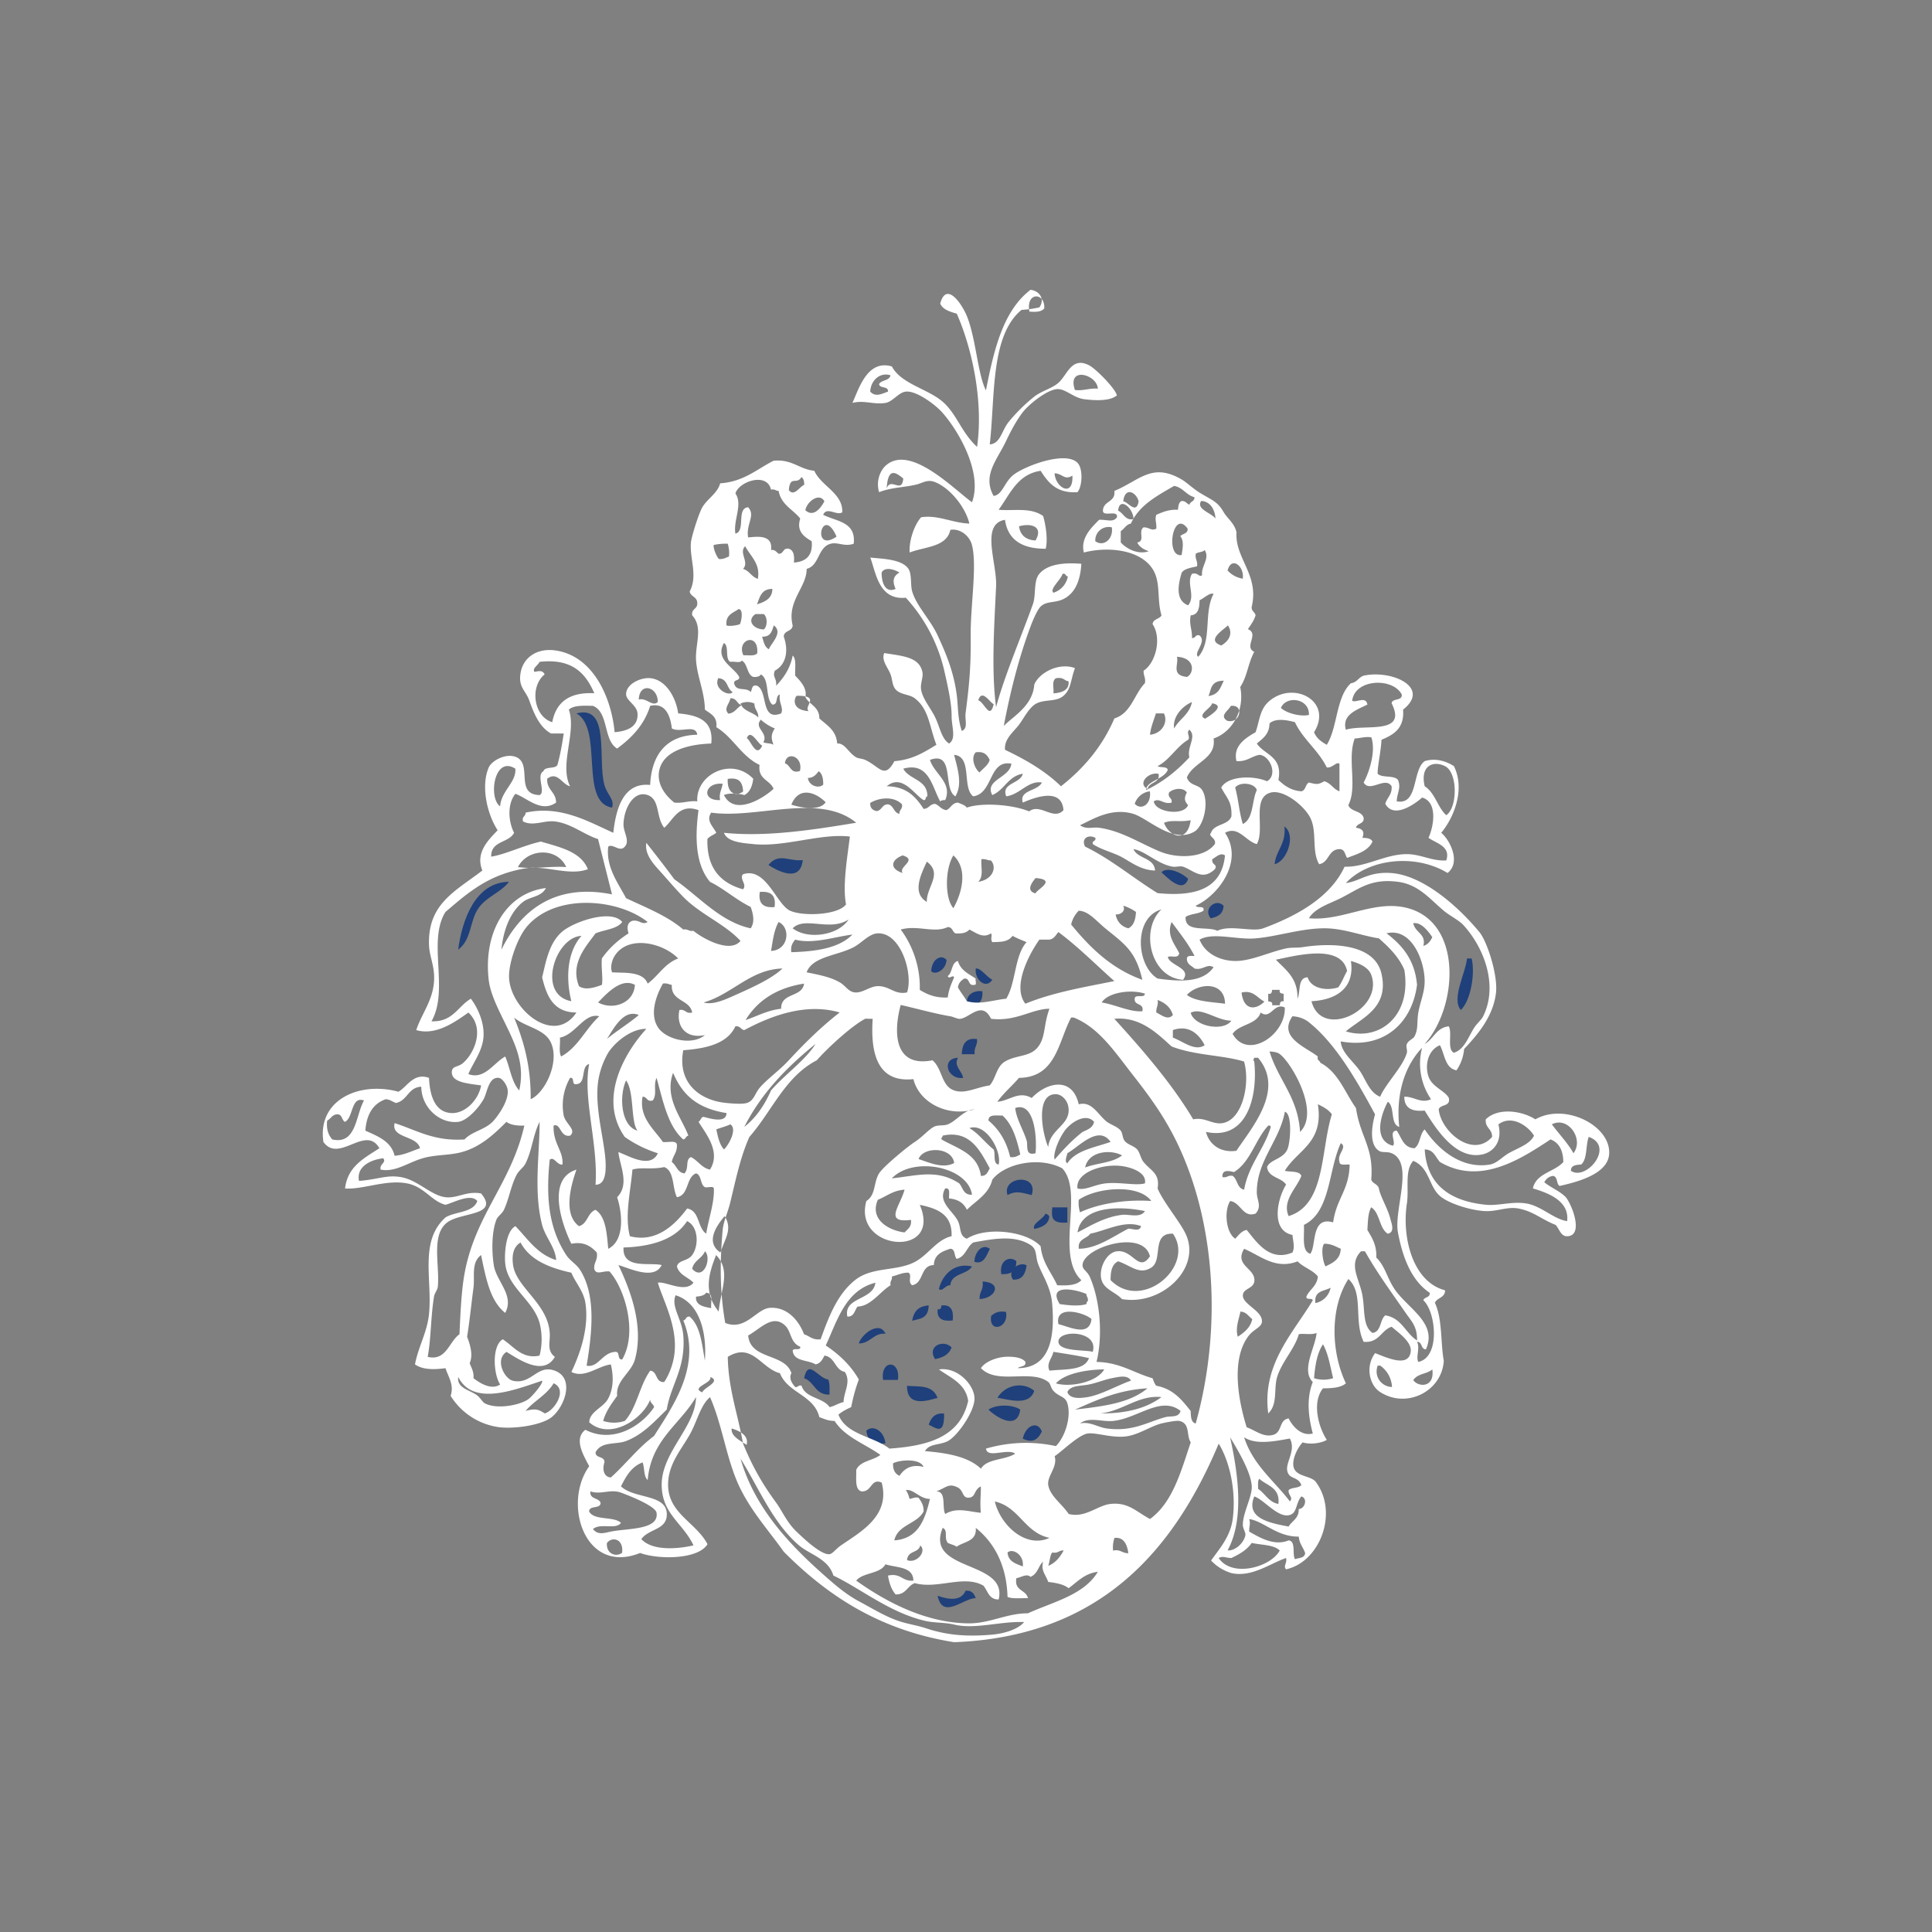 <svg width="40" height="40" fill="none" xmlns="http://www.w3.org/2000/svg"><rect width="100%" height="100%" fill="#808080" stroke="none"/><path fill-rule="evenodd" clip-rule="evenodd" d="M12.672 16.721c-.687-.11-.172-1.633-.737-1.951.708-.188.432.957.579 1.483.056.202.214.297.158.468zM26.592 17.112c.251.176.051.725-.203.78.03-.293.244-.422.203-.78zM16.62 17.807c-.05.498-.559.2-.71.102.213-.264.425-.068.71-.102zM24.599 18.197c-.11.32-.437-.035-.553-.137.125-.133.447.023.553.137zM10.538 18.257c-.176.228-.462.303-.632.546-.185.266-.14.652-.42.859.08-.615.356-1.398 1.052-1.405M25.333 18.754c-.01.18-.131.227-.266.26-.171-.206.121-.425.266-.26zM19.598 19.875c-.017.214-.233.318-.318.235.004-.236.2-.372.318-.235zM30.373 19.844h.096c.075.316-.018.87-.224 1.067-.201-.233.1-.764.128-1.067zM20.545 20.284c-.13.207-.373.001-.343-.232.104-.018.221.176.343.232zM20.339 20.523c.016.205-.08.303-.263.314-.144-.144.019-.35.263-.314zM20.23 21.514c.007.14-.065.164-.052.312h-.265c.007-.25.12-.344.318-.312zM19.835 21.9c-.098.173.079.26.106.416-.331.044-.462-.404-.106-.416zM21.36 24.743c-.19-.045-.322-.101-.5 0-.131-.386.651-.462.5 0zM21.785 24.997h.314v.315c-.374.03-.317-.155-.314-.315zM21.647 25.126c.034.015.07.029.077.064-.013.159-.148.218-.308.255-.062-.108.18-.202.231-.319M20.494 25.856c-.065.12-.119.333-.319.269-.005-.17.148-.398.319-.269zM21.042 26.109c.003.23-.132.279-.311.271-.05-.275.167-.39.31-.271z" fill="#1f407a" style="stroke-width:1.4"/><path fill-rule="evenodd" clip-rule="evenodd" d="M21.255 26.198c-.025.17-.084.307-.284.295-.13-.195.139-.384.284-.295zM20.123 26.22c-.1.178-.426.134-.448.39-.108-.007-.154.14-.237.078.072-.293.318-.554.685-.468zM20.345 26.532c.416.02.269.35-.064.364-.004-.174.083-.168.064-.364zM19.228 27.026c-.009.288-.193.272-.342.319.037-.24.175-.304.342-.319zM19.491 27.028c.205-.024.255.108.234.311-.204.022-.333-.028-.312-.233.067.014.074-.03.078-.078zM20.828 27.162c.063.342-.364.445-.307.084.072-.07.165-.11.307-.084zM18.333 27.614c-.245-.025-.32.208-.553.2.062-.2.433-.479.553-.2zM19.701 27.896c-.052.153-.185.212-.342.243-.176-.272.178-.416.342-.243zM18.59 28.57h-.307c-.06-.424.367-.424.307 0zM17.148 28.562c.035.078.027.198.026.312-.3.01-.308-.268-.526-.339.088-.421.283-.002.5.027M21.413 28.795c-.104.329-.544.175-.763.144.18-.29.552-.326.763-.144zM18.78 28.692c.242.023.525-.032.631.25-.177.045-.637.217-.632-.25zM21.123 29.184c-.068.486-.582.085-.658 0 .163-.11.495-.11.658 0zM19.546 29.266c.01.46-.163.303-.318.23.054-.171.16-.247.318-.23zM21.57 29.637c-.1.212-.229.226-.394.15.052-.263.3-.388.395-.15zM18.332 29.883c-.198.022-.363-.01-.395-.26.125-.13.364-.013.395.26zM19.991 32.933c.132-.009.18.065.21.156-.243-.01-.686.458-.789-.051.223.081.486.12.58-.105" fill="#1f407a" style="stroke-width:1.4"/><path fill-rule="evenodd" clip-rule="evenodd" d="M21.79 32.14c-.056.057-.053.193-.088.279.143-.056.242-.172.319-.318-.093-.01-.123.07-.232.04m-.929.002c.017.194.175.23.316.289.03-.24-.205-.383-.316-.29zm-2.08.157c.189.08.416-.175.274-.303-.043.167-.258.097-.274.303zm7.136-.356c-.1.145-.255.235-.422.313-.111 0-.17-.05-.263 0 .276.415 1.084.188 1.264-.156-.122-.123-.381-.11-.58-.157zm-13.35.001c-.02.233.197.297.314.203.035-.292-.21-.34-.313-.203zm10.48.16c.136-.04.197.059.315.052-.03-.225-.123-.335-.287-.316a.592.592 0 0 0-.028.264zm-2.37 1.01c-.205.003-.223-.178-.316-.286-.403-.232-.946.08-1.422-.052-.153.057-.18.239-.395.234-.086-.097-.132-.233-.158-.39.27-.06.293.127.526.104-.006-.297-.348-.263-.579-.338-.11.204-.465.165-.605.338.576.411 1.404.872 2.317.885.446.006.798-.211 1.237-.208.53-.24 1.162-.38 1.449-.86-.282.036-.422.209-.606.34-.102-.082-.259-.11-.422-.13-.049-.146-.158-.238-.105-.417-.093.063-.104.25-.263.312-.08-.078-.206.02-.29.026-.053.27.202.235.238.416-.144-.005-.317.018-.422-.026-.019-.632-.257-1.11-.658-1.43.025.284-.243.28-.395.39-.052-.036-.125-.05-.184-.079-.086-.11.014-.254-.105-.312-.381.918 1.356.662 1.158 1.484m5.187-1.666c.033.112-.002.129 0 .26.212.12.517.307.816.182.157.018.07.278.132.39.081-.032.206-.02.21-.13-.04-.116-.12-.193-.131-.338-.454.005-.716-.315-1.027-.364m-4.134.39c-.52-.11-.62-.636-1.132-.754.112.482.635.983 1.132.754zm4.95-.234c.07-.12.217-.167.21-.364.126 0 .194-.22.053-.26-.124.15-.08.359-.263.39-.236.04-.511-.323-.71-.39-.194.463.343.552.71.624zm-14.245-.494c.002.14-.235.044-.237.182.104.193.504.093.659.234-.102.152-.424-.005-.58.13.106.13.234.08.37.052.348-.071 1.003-.03.947-.39-.02-.129-.487-.325-.737-.417-.22-.08-.424.05-.632-.026-.021.169.17.126.21.235m6.398-.079c.062-.008.1-.04.185-.025.053.077.11.152.105.286-.139.262-.533.27-.606.598.5-.036.634-.432.738-.859-.212.002-.345-.213-.5-.181.037.049.06.112.078.181zm1.212-.025c-.121 0-.097-.149-.21-.209-.193-.1-.238-.001-.448.078.216.004.11.326.184.469.242-.149.505-.043.737-.026-.022-.237.006-.399 0-.546-.156.078-.097.234-.263.234m6.003-.183c.148.097.216.273.42.313.04-.342-.234-.375-.393-.52-.041.037-.024.133-.027.207m-7.557-.528c-.006.156.055.219.132.259.119-.177.277-.24.5-.185-.083-.194-.53-.138-.632-.074M17.07 32.62c.25.222.468.405.737.546.259.137.552.324.868.417.16.047.332.074.5.13.429.142.841.177 1.37.13.236-.021.534-.106.658-.26-.49-.02-1.01.156-1.448.052-.195-.047-.411-.032-.606-.078-.736-.173-1.325-.665-1.895-.937-.104-.349-.492-.437-.711-.624-.548-.469-.836-1.2-1.211-1.796.289 1.015 1.014 1.78 1.738 2.42m9.636-1.535c.077-.084-.042-.132-.026-.234.061-.06.209-.036.263-.105-.072-.186-.247-.11-.29-.286-.044-.183.186-.427.053-.676-.235.036-.688.15-.948-.027.184.574.62.898.948 1.328m-1.29 1.014c.156.014.335-.151.368-.312.012-.053-.05-.136-.052-.208-.006-.252.194-.586.184-.806-.014-.31-.326-.81-.448-1.016.157.716.306 1.685-.052 2.342zm-9.958-2.185c.04-.162-.079-.269-.31-.339-.018.155.16.242.31.339zm9.195-.052c-.096-.137-.003-.392-.237-.443-.058-.012-.271.028-.369.052-.21.053-.445.214-.684.26-.304.06-.66-.078-.843-.052-.195.029-.56.396-.685.469.068.228-.16.406-.132.598.035.227.289.395.422.599.343.09.602-.181.869-.208.37-.038.527.16.816.312.47-.342.639-.982.843-1.587m-1.606-.443c-.233.024-.5-.093-.685.052.204-.046.368.08.553.104.54.072.843-.135 1.211-.234.122-.033.275.019.316-.13-.406-.319-.89.157-1.395.208m-9.637 1.223c-.087-.07-.061-.251-.106-.364-.23.085-.342.286-.447.495.28.27.969.15.948.598-.014.307-.37.278-.527.494.219.241.726.213 1.08.13-.22-.463-.64-.641-.658-1.222-.023-.692.702-1.225.71-1.848-.334.57-.93.884-1 1.717m9.373-1.379c.54.005.96-.11 1.264-.338-.479-.047-.797.288-1.264.338zm-.527-.078c.507-.064 1.116-.116 1.501-.442-.612.037-1.052.244-1.501.442zm-10.794-.546c-.142.242-.405.363-.58.572.19-.048.258-.041.395.052.196-.049.488-.49.185-.624zm11.558-.105c-.145.028-.31.097-.474.13-.166.035-.387.015-.447.157.053.157.291.125.42.104.28-.046.67-.268.896-.339-.066-.133-.272-.075-.395-.052m-8.479.293c.027-.098.4-.224.165-.319.05.128-.42.218-.165.319zm-4.686.046c.088.055.125.15.184.182.264.138.775.027.922-.104.105-.094.287-.318.264-.365-.525.17-1.426.55-1.738-.078-.03.221.204.26.368.365m19.405-.299c.105.15.447.161.395-.222-.116.101-.303.081-.395.222zm-7.399.067c.302.089.849-.024 1.001-.289-.261 0-.792.056-1 .289zm6.959.076a.575.575 0 0 0-.243-.443h-.054c-.08.22.07.433.297.443m-7.011-.729c-.024.133-.153.24-.08.39.324-.036.724.004.817-.26-.236-.053-.49-.09-.737-.13zm-5.661.443c-.394-.102-.575-.648-1.08-.339.01.664.209 1.184.316 1.796.167.407.357.777.685 1.223.129.176.215.4.421.599.153.146.509.485.684.468.06-.006.133-.11.237-.182.4-.277 1.028-.61.843-1.301-.227-.099-.198.2-.421.182-.14-.043-.1-.265-.106-.443.08-.19.35-.192.5-.312-.32-.23-.733-.367-.947-.702-.15-.008-.178-.03-.316-.079-.112-.461-.655-.498-.816-.91zm11.058.103a.643.643 0 0 0 .395 0c-.06-.244-.1-.507-.21-.702-.12.177-.162.43-.185.702zm-5.292-.754c.009.208.56.163.71.208.13-.448-.72-.466-.71-.208zm-5.66-.338c-.26-.238-.499.06-.764.208.046.51.76.36.895.78-.06.114.019.217.079.287.064.01.058-.048.132-.027.077.262.443.239.579.443.109-.023.18-.081.29-.104.006-.22.161-.418.026-.625-.21-.044-.199-.307-.421-.338-.043.08-.082.163-.185.182-.156-.097-.454-.054-.473-.286.015-.063.17.012.157-.078-.213-.087-.182-.32-.316-.442m9.374.234c.133-.09.26-.185.3-.365-.078-.055-.117-.149-.246-.156-.025.144-.11.332-.054.52m-3.713-.26c.241.06.639.268.684-.104-.122-.127-.77-.315-.684.105zm-7.925-.598c-.105.229.131.488.158.833.053.683-.259 1.017-.343 1.535-.247.235-.479.51-.842.65-.204.079-.515 0-.632.235 0 .13.192.07.184.208-.045.137-.02.298.132.312.309-.276.558-.61.895-.859.394-.625.99-1.454.606-2.393.062-.008.049-.09.131-.079.222.189.254.564.316.911.043-.597-.114-1.198-.605-1.353m.422.028c-.018.173.144.209.314.238-.016-.12.058-.309-.105-.318-.035.053-.112.074-.21.08zm7.529.154c.157.024.402.052.553 0 .006-.02 0-.051.026-.052.02-.08-.026-.095-.026-.156-.238-.105-.813-.21-.553.208zm5.294-.02a.402.402 0 0 0 .315-.318c-.132.075-.347.055-.315.318zm-12.355.176c.044-.461.261-.846-.053-1.17-.163.406-.258.783.053 1.17zm14.223.026c-.303-.438-.59-.828-.843-1.275h-.079c-.27.273-.035.57.027.911.055.304.002.64.21.78.184-.026.148-.27.263-.364.342.053.417.369.659.52.003-.293-.114-.394-.237-.572m-14.77-.91c.235.263.411-.23.263-.365-.057.148-.233.193-.264.364zm11.637.26c-.02.153-.23.142-.237.286-.009.19.41.32.395.547-.008.123-.171.147-.29.312-.35.487-.2 1.316-.026 1.874.19.068.348.216.553.156.186-.056.113-.31.316-.339.085.171.267.374.5.312-.094-.354-.134-.725 0-1.066-.248-.245.051-.71.079-1.015-.122.047-.28.003-.369.026-.08.295-.349.566-.448.884-.075.246.018.564-.184.755-.138-1.014.528-1.68.922-2.342-.01-.058-.144.004-.132-.078.067-.15.22-.216.237-.416-.109-.135-.301-.188-.42-.312-.457.177-.764-.115-1.107-.26-.212.356.247.4.211.676m1.448-.78c-.072.07-.034.367.026.468.155-.073.308-.148.316-.365-.104-.044-.193-.104-.342-.104zm-5.635 1.222c-.03-.33-.204-.572-.29-.807-.06-.166-.014-.297-.157-.39-.312-.201-.724-.14-1.185-.052-.136.091-.159.295-.342.339-.059-.056-.023-.204-.132-.209-.173.055-.334.12-.342.338-.286.004-.203.373-.448.417-.103-.066.007-.212-.078-.26-.142-.001-.225.055-.343.078.013.082-.047.092-.026.182-.227.14-.409.435-.684.442-.063.077-.067.212-.211.208-.086-.408.538-.334.58-.702-.62.16-.783.771-1.028 1.3.279.185.517.41.685.704-.066.177-.119.369-.158.572-.097.044-.19.091-.264.156.163.42.726.445 1.054.703.813-.058 1.465-.242 1.632-.989-.055-.362-.363-.474-.605-.65.385-.058.733.322.736.598.004.273-.355.782-.552.885-.175.09-.377.044-.474.208.47.039.9.116 1.159.364.126-.213.505-.176.71-.312-.17-.116-.577.108-.605-.104a2.94 2.94 0 0 1 1.448-.052c.194-.198.321-.61.237-.885-.046-.151-.175-.132-.29-.26-.055-.062-.058-.146-.105-.182-.357-.276-1.055.066-1.395-.287.078-.124.3-.22.5-.234.113-.008.342-.002.421.104.016.111-.111.081-.158.13.718 0 .765-.744.71-1.353m2.054-.729c-.248.156-.412-.036-.685-.13-.127.056-.16.206-.157.39.65.662 1.757-.29 1.29-.962-.457-.016-.197.545-.448.702zm-1.263-.702c-.073.11-.265.103-.237.312.378-.002.716-.26 1.026-.416.114.004.23.067.263-.052-.337-.133-.736.096-1.052.156zm-9.664.286c-.023.46.54.301.79.364-.154.319-.66.068-.895 0 .258.54.528 1.273.342 1.952-.076.279-.404.441-.368.755-.112.159-.231.31-.29.52a.72.72 0 0 0 .448 0c.25-.272.305-.738.526-1.04.16.014.1.249.29.234.106-.158.185-.376.21-.573.075-.577-.238-1.125-.342-1.483.154-.037.564.222.737 0-.11-.118-.297-.158-.342-.338.033-.135.222-.104.316-.235.147-.205.124-.597-.106-.702-.26.405-.795.53-1.316.546m2.007.104c.089-.282.258-.481.087-.754-.181.215-.4.545-.087.754zm7.393-.416c.262-.133.55-.318.922-.364.137-.018.382.074.473-.078-.532-.11-1.314-.106-1.395.442zm-4.134-.676c-.173.394.203.632.553.676.062-.069.15-.111.132-.26-.572.074-.22-.291-.132-.625-.24.015-.37.137-.553.209zm4.16 0a.639.639 0 0 0 .026.26c.388-.183.947-.27 1.475-.235-.27-.366-1.145-.275-1.5-.025zm-8.583-.677c-.268.057-.476-.004-.658.052-.042.47-.163.964-.053 1.379.551.145.943-.247 1.185-.573.263.044.211.399.395.52.048-.3.175-.657.158-.936-.011-.058-.13-.01-.184-.026-.103-.055-.064-.25-.185-.286-.212.085-.141.45-.395.494-.1-.196-.048-.542-.263-.624m9.426-.026c-.392-.035-.913.152-.87.468.16.048.351-.079.58-.104.299-.033.615.052.816 0 .047-.23-.299-.344-.526-.364zm-4.713.26c.534-.059.943-.194 1.395.104.077.089.086.245.264.234-.082-.58-1.218-.805-1.66-.338zm3.528-.208c-.48-.253-1.19-.1-1.448.234-.077.306-.335.433-.527.624-.063-.136-.181-.219-.368-.234-.008-.087.035-.225-.08-.208-.164.28.154.458.264.677.067.134.022.308.184.364.406-.26 1.241-.155 1.527.156.036.346.224.542.343.807.214.012.405.001.5-.104-.548-.527.061-1.82-.395-2.316m.474-.017c.246-.096.564-.092.764-.251-.247-.132-.698-.084-.764.25zm-3.45-.175c.208.066.496.208.738.083-.04-.335-.637-.35-.737-.083zm7.979 1.363c.015.227-.055.54.131.598.132-.154.007-.787.474-.65.07-.501.33-.661.342-1.197-.08-.009-.205.029-.21-.053-.058-.168.173-.303.026-.39-.26.559-.208 1.425-.763 1.692m5.107-1.77c-.653.433-1.469.949-2.29.468-.094-.098-.125-.258-.316-.26.047.757.553 1.073 1.264 1.145.261.027.549-.076.842-.026.316.054.564.325.843.365.049-.406-.364-.576-.71-.677.071-.32.447-.338.631-.547-.003-.239-.088-.399-.264-.468m.633.52c-.107.008-.215.015-.211.13.31.22.92-.505.368-.702-.066.178-.026.46-.157.573m-10.638-.235c-.005.05-.068.173 0 .209.175-.27.566-.326.896-.443-.253-.363-.66.106-.896.234zm-2.58-.364c-.001.033-.033.036-.026.078.333.192.755.294.816.755.121.007.142-.086.184-.156-.19-.342-.398-.803-.974-.677m6.03.755c-.11-.029-.254-.054-.238.104.098.018.113-.045.211-.026.102.072.09.257.237.286.095-.522.411-.825.553-1.301-.006-.02-.022-.03-.053-.026-.27.289-.364.75-.71.963m-5.477-.91c.197.116.325.303.5.441.046.093-.02.298.105.313.07-.284-.269-.873-.605-.755zm-5.24.025c.032.16.067.316.158.416.102-.096.281-.423.132-.52-.088.043-.195.068-.29.104zm17.298-.104c.148.201.322.376.448.598.222-.289-.11-.773-.448-.598zm-21.247.807c-.043.088-.138.146-.184.234-.118.221-.157.496-.264.728-.037.082-.128.13-.158.209-.092.242-.101.619-.053.936.052.338.432.625.237.99-.317-.25-.402-.73-.5-1.198-.21.16-.126.437-.157.677-.044.327-.076.66-.132 1.015.064.168.128.379.053.546.033.098.09.17.079.312.124.096.368.256.552.13-.138-.208-.178-.796.053-.936.222.14.4.419.763.338a1.36 1.36 0 0 0 0-.677c-.13-.466-.657-.73-.71-1.223-.022-.202.008-.673.21-.78.254.26.448.58.843.702-.013-.26-.223-.471-.29-.728-.179-.69-.052-1.46-.052-2.134-.138.273-.152.577-.29.859m-.395-.86c-.255.254-.574.566-1.027.651-.235.045-.476.036-.71.105-.298.086-.571.296-.87.234-.027-.121.13-.145.053-.234-.28.032-.559.186-.5.468.38-.026.568-.13.869-.078.349.06.62.38.921.416.242.029.438-.134.737-.078.372.444-.345.39-.658.572-.398.234-.194.895-.237 1.354-.006.074-.067.134-.079.208-.07.433-.06.868-.131 1.249.384.094.44-.315.658-.468.018-.404.035-.775.079-1.093.181-1.327.98-1.976 1.264-3.227-.097.004-.28-.001-.37-.078m11.56.182c-.124.166-.251.481-.211.599.179-.206.363-.405.58-.573.102-.046.213-.084.236-.208-.165-.19-.473.003-.606.182zm-1.58-.208c.218.183.373.43.448.755.102.015.152-.023.21-.053-.073-.318-.162-.62-.368-.806-.128.003-.296-.032-.29.104m5.556 1.51c.003.134.107.27-.026.416-.265.094-.305-.23-.527-.26-.132.21-.085.658.105.78.07-.07.122-.157.237-.182.202.243.47.669.948.468.054-.108.01-.245 0-.364-.46-.091-.312-.757-.132-1.041-.098-.155-.367-.14-.394-.364.062-.158.33-.163.42-.365.067-.147.105-.745-.052-.78-.106.601-.594 1.025-.58 1.691m-5.002-1.77c.022.226.173.464.237.677.03.103-.04.323.184.26.031-.306-.017-1.075-.42-.936zm5.582 1.302c.121.027.301-.003.342.104-.094.255-.405.51-.263.833.768-.238.657-1.346.895-2.108-.07-.096-.178-.154-.29-.208.126.809-.429.946-.684 1.379M7.142 23.227c-.07-.034-.052-.157-.158-.156-.11.003-.133.094-.21.13-.021.186.028.302.105.39.505.114.483-.508.658-.807-.275-.094-.217.355-.395.443zm14.982-.208c.018-.21-.129-.362-.264-.365-.427-.006-.284.804-.158 1.093.035-.343.397-.438.422-.728zm-8.925.39c-.145-.18-.062-.804-.237-1.04-.151.333-.102.951.237 1.04zm-3.002-.182c.069-.069.334-.402.315-.65-.007-.104-.111-.253-.184-.261-.216-.024-.238.304-.316.442-.108.191-.346.448-.526.469-.376.043-.76-.29-.764-.728-.276.013-.284.29-.526.337-.07-.025-.12-.072-.21-.078-.267.092-.397.32-.422.651.26.117.534.219.606.52.21-.018.355-.099.526-.156-.062-.269-.602-.2-.526-.52.452.143.808.38 1.448.338.148-.164.41-.196.579-.364m4.055.286c-.054.008-.052.07-.106.078-.325-.286-.418-.801-.553-1.275-.074.166.02.338-.079.468-.13.035-.112-.08-.21-.078-.08.43.242.678.42.937.1.016.272-.042.29.052.012.168-.084.229-.105.364.099.068.113.218.263.235.1-.114.01-.28.132-.338.148.07.215.22.395.26.235-.37-.09-.75-.237-.99.047-.023.044-.095.105-.103.124.032.473.143.474-.078-.619-.1-.915-.386-1.106-.833-.187.525.179.927.317 1.301zm11.716-1.535c.076.731-.15 1.639-1 1.457.07.272.316.439.631.39.32-.483 1.007-1.264.448-1.925h-.08c-.01.037-.03.044.001.078zm.948 1.457c.421-.409-.178-1.435-.422-1.613-.065-.048-.167-.048-.21-.053.178.588.589.945.632 1.666m2.054-.104c-.195-.06-.083-.422-.237-.52-.15.278-.304.8.105.91.075-.06-.098-.307.079-.312.103.14.133.354.369.364.12-.08.106-.293.21-.39.257.383.733.826 1.343.729.151-.024.263-.159.395-.235.198-.113.44-.185.526-.364-.116-.195-.458-.443-.737-.234.091.363-.11.578-.342.624-.557.112-.972-.568-1.185-.91-.264.026-.423-.05-.421-.287.203-.006.342.149.553.052a1.304 1.304 0 0 1-.185-1.066c-.347.366-.548.932-.473 1.639m-13.56 0c.245-.192.42-.452.553-.755.283-.327.724-.636.921-.962-.588.476-1.117 1.012-1.474 1.717m8.873-2.004v.156c.214.077.455.293.658.157-.103-.204-.311-.436-.658-.313m-11.69.468a1.673 1.673 0 0 0-.21.6c-.079.605.166 1.302.157 1.769-.002.109-.014.369-.21.364.057-.853-.27-1.797-.132-2.498-.182.045-.05.401-.263.416-.112.023-.027-.147-.132-.13a1.14 1.14 0 0 0-.132.78c.04.176.274.297.132.417-.21.038-.193-.27-.342-.208-.011.383.208.519.184.807-.123.007-.165-.17-.263-.104-.085.8-.015 1.43.342 1.977.079.12.214.19.29.313.32.514.253 1.25.131 1.977.25.048.323-.281.606-.286.09.006.022.169.132.156.326-.566.048-1.473-.264-1.821-.14-.018-.274.085-.316-.053-.01-.139.078-.182.053-.338-.124-.138-.278-.232-.527-.182-.205-.42-.514-1.344.106-1.535-.124.349-.276.929.052 1.17.18-.046.175-.278.343-.338.214.144.232.482.263.807.335-.166.3-.713.184-1.067.266-.272.053-.657.026-.936.213.077.664.355.817.025a2.472 2.472 0 0 1-.685-.338c-.57-.812.025-1.776.447-2.238-.306-.005-.64.264-.79.495m5.32-.703c-.291.154-.792.619-1.001.859-.658.339-.93 1.058-1.396 1.587-.184.413-.275.855-.395 1.353-.047.198-.142.397-.158.573-.056.633-.065 1.25.053 1.925.422.17.641-.29.922-.312.338-.026.591.233.71.547.114.035.173.123.343.104.17-.473.35-.938.71-1.223.341-.278.832-.184 1.211-.364.3-.143.476-.479.79-.547.02-.454-.296-.575-.658-.65.476 1.113-1.395.955-1.106-.079.202-.132.143-.374.263-.572.087-.141.598-.562.738-.65.155-.1.281-.252.394-.313.089-.048.196-.016.29-.052.178-.068.33-.3.553-.312-.545.164-1.142-.13-1.264-.625-.808.088-.882-.649-.843-1.249-.05.004-.146-.006-.157 0m6.346.573c-.3-.271-.648-.622-1.186-.573.54.595 1.178 1.317 1.633 2.082.24-.053.396.112.606.078.415-.067.578-.818.447-1.275-.44-.135-1.015-.124-1.5-.312m.026 1.821c-.249-.474-.527-.846-.843-1.25-.366-.467-.69-.962-1.21-1.17h-.054c-.268.507-.309 1.239-1.079 1.249-.145.17-.317.311-.448.495.252-.02.44-.233.711-.078.31-.328.841-.454.974.13.26-.064.369.17.553.338.095.086.237.112.316.208.042.052.034.148.079.208.061.083.194.104.263.182.055.063.073.19.132.26.157.19.34.233.29.547.117.281.454.676.579.937.338.705-.486 1.497-1.317 1.353-.133-.144-.36-.196-.421-.39-.07-.217.085-.57.316-.599.334-.042.452.449.684.104-.136-.573-1.387-.183-1.395.182-.002.098.096.115.158.26.216.513.26 1.225.131 1.744.49.01.77.228 1.16.338.023.055.04.116.078.156.349.063.53.293.711.521.005.116.006.237.105.26.58-2.085.38-4.36-.473-5.985zm-13.296-.729c.293-.128.605-.762.42-1.17-.129-.288-.537-.325-.763-.52.197.48.35 1.007.343 1.69m17.956 2.759c-.085-.455.308-1.362-.079-1.614-.126-.082-.234-.024-.316-.078-.204-.133-.147-.513-.079-.754-.35-.645-.809-1.475-1.395-1.926a.604.604 0 0 0-.316-.104c-.3.437.27.632.526.833-.022.083.042.08.053.13.368.19.505.61.737.937.09.609.372.808.316 1.483.029.084.138.09.158.182.033.174.187.42.237.625.022.091.104.28-.053.312-.181-.115-.16-.432-.342-.547-.069.115-.068.297-.08.469.094.159.196.31.185.572.188.18.223.436.395.677.28.39.873.687.632 1.223-.111-.003-.068-.158-.184-.156.067.132-.028.31.026.416.461-.093.367-1.04.105-1.275.02-.076.142-.05.132-.156-.376-.25-.56-.724-.658-1.249m-17.351-4.034c.012.127-.027.305.026.39.351-.19.506-.575.79-.832-.308-.082-.485.377-.816.442zm.975.026c.21-.173.45-.317.658-.494-.314-.131-.52.28-.658.494zm12.085-.54c.075.282.679.397.842.163-.3 0-.617-.285-.842-.163zm-9.242.358c-.076-.011-.083-.092-.185-.078-.165.357-.59.458-1.079.495-.126.676.338 1.04.895 1.092.105.01.322.03.421 0 .147-.044.166-.195.264-.312.148-.176.404-.355.605-.572.352-.38.688-.706 1.054-.99-.735-.214-1.479.1-1.975.365m10.69-.364c-.083.257-.444.238-.58.442.309.551 1.105.019 1.08-.546-.23-.11-.288.261-.5.104zm-5.582.13c-.183-.38-.436-.028-.632 0-.062.009-.14-.04-.21-.052-.318-.052-.75-.174-1.028-.234-.155.568-.136 1.303.658 1.145.208.174.179.531.448.624.228.079.456-.063.737-.104.13-.148.136-.387.316-.494.253-.151.546-.082.71-.339.129-.198.092-.435.211-.754-.366.002-.69.27-1.21.208zm3.422-.13c.096.042.238.174.343.052-.047-.163-.165-.254-.316-.312.02.115-.035.156-.027.26zm2.239-.226c-.15-.074-.23-.246-.474-.187.043.369.287.37.474.187zm-3.37.018c.282.044.583.202.842.182.042-.18-.173-.107-.158-.26 0-.105.211 0 .21-.105-.282-.093-.758-.03-.894.183m3.448-.18v.158c.05.005.096.012.081.08h.157c.006-.049.014-.095.081-.08v-.159c-.05-.005-.095-.011-.08-.08h-.158c-.006.05-.013.095-.08.08zm-1.684.024c.185.138.503.144.79.182-.005-.47-.553-.436-.79-.182zm-9.137.52c.243-.08.446-.201.737-.234-.01-.34.436-.228.474-.52-.568.088-.962.349-1.211.754zm-1.711-.755c-.155.272-.286.67-.08.937.17.218.676.354.949.13-.419.084-.596-.208-.527-.52.13-.024.124.086.264.052-.052-.278-.442-.223-.422-.572-.062-.009-.098-.042-.184-.027m-1.343.39c.298.166.74.026.763-.363-.28-.156-.583.178-.763.364zm2.185 0c.172.057.418-.045.606-.13.346-.155.794-.348 1.027-.572-.66.016-1.04.533-1.633.703m12.586-.026c.206.81 1.506.172 1.237-.547-.055-.146-.223-.23-.421-.286.083.552-.29.805-.816.833zm.737-.625c-.117-.569-1.052-.321-1.474-.234.205.213.457.38.447.807.069-.15-.001-.435.21-.443.063.212.353.294.633.209.076-.099.12-.23.184-.339zm-15.165-.312c-.047.075-.098.219-.053.338.213.02.64-.034.737.235.222-.162.351-.417.632-.521-.328-.335-1.044-.487-1.316-.052m-.896.937c-.115-.463-.095-1.01.21-1.353-.548.025-.932 1.22-.21 1.353zm4.634-1.275c-.05.063-.098.128-.08.26.532-.014.998-.09 1.265-.365-.38.049-.82.202-1.185.105m1.712-.13c-.182.006-.329.196-.5.286-.346.181-.85.19-.975.52.248.053.478.09.685.208.13.075.176.195.315.209.159.015.31-.128.474-.13.25-.004.346.185.606.13.131-.391-.132-1.242-.605-1.223m3.738-.027c-.053.06-.087.14-.184.157h-.21c-.208.294-.57.965-.29 1.327.58-.237 1.2-.339 1.842-.469-.383-.34-.743-.705-1.158-1.015m7.215 2.499c.014-.053-.025-.128 0-.182.034-.076.13-.103.158-.157.083-.159.044-.285.079-.494.034-.206.132-.418.131-.65-.001-.424-.271-1.114-.79-.99.323.245.587.548.632 1.068-.103.788-.683 1.334-1.58 1.17.016.221.226.385.369.573.146.19.213.484.448.572.109-.265.474-.623.553-.91m-.053-1.718c-.118-.273-.319-.466-.526-.65-.405-.065-.765-.222-1.185-.208-.47.014-.929.17-1.37.208-.39.033-.877-.133-1.158.026.115.295.438.448.763.442.318-.006.674-.182 1.027-.26.102-.023.233-.01.343-.026.623-.098 1.49-.067 1.632.546.165.71-.4.914-.737 1.197.693.215 1.369-.32 1.211-1.275m-10.427-.833c.237.315.41.764.395 1.25.152.092.32.17.58.156.018-.164.077-.288.131-.417-.031-.064-.1.054-.132-.026.103-.072.071-.277.211-.312.052.191.222.266.368.364-.014.038.031.135-.026.13-.143.03-.084-.142-.21-.13-.066.04-.12.09-.132.183.055.101.128.185.184.286.275.077.518-.02.816-.052.203-.33.169-.892.421-1.171-.099-.041-.199-.08-.29-.13-.1.13-.235.124-.42.13-.046-.078.008-.132-.027-.182-.167.113-.312-.015-.447-.079-.056.067-.156.09-.29.079-.063-.033-.06-.132-.158-.13-.286.134-.615-.048-.974.051m10.611-.13c.048.207.272.217.21.469.095-.029.147-.098.185-.182-.087-.127-.235-.318-.395-.287zm-13.296.573c.363-.015.416-.478.158-.599-.099.169-.12.39-.158.599zm.448-.468c.317.243.951.146 1.158-.183-.387.257-.91-.073-1.158.183zm6.503.025c-.222-.177-.366-.38-.58-.39a.59.59 0 0 0-.157.286c.393.48.831.913 1.474 1.145-.133-.57-.337-.72-.737-1.04m1.053 1.014c.447.062.93.094 1.158-.234-.132-.085-.22.07-.394.026-.062-.06-.16-.085-.158-.208.003-.066.088-.051.158-.052-.131-.261-.309-.476-.474-.703-.115.282.08.473.158.65-.03.125-.18.027-.237.079.053.18.498.226.316.468-.677-.046-.894-1.04-.448-1.457-.584.165-.525 1.16-.08 1.431m-.868-1.327c.03.152.119.248.263.287.112-.055.15-.182.158-.339a.925.925 0 0 0-.263-.13c.049.098-.03.185-.158.182m-12.217.287c-.156.199-.34.674-.342.988-.004.658.924 1.464 1.395.755-.48-.002-.617-.344-.71-.729.075-.286.136-.758.473-.989.289-.197.977-.413 1.186-.156-.113.149-.368.158-.553.235-.192.265-.531.62-.343 1.093.134.095.338.023.474-.026.027-.125-.017-.351 0-.547.146-.211.334-.38.553-.52-.04-.12-.027-.224.08-.26.15-.026.193.096.315.025-.637-.502-1.96-.598-2.528.13m5.156-.44c.027-.204-.037-.336-.306-.312-.03.204.038.337.306.313zm14.486 2.496c.056-.085.15-.164.184-.234.305-.612.045-1.38-.395-1.873-.104-.118-.286-.2-.421-.313-.286-.239-.52-.543-.948-.598-.568-.075-.818.155-1.185.338-.245.122-.53.204-.658.416.728.07 1.415-.434 2.133-.182 1.053.37.929 2.047.263 2.785.188-.101.238-.338.5-.365.076.142-.043.476.105.547.224-.069.303-.34.422-.52m-9.083-2.779c.015-.077.46-.283 0-.318-.053.069-.22.26 0 .318zm-2.251.176c-.011-.312.338-.58 0-.833-.12.26-.316.65 0 .833zm1.065-.416c.307-.048.389-.306.261-.443-.083-.001-.09-.033-.195-.026-.018.158.053.35-.066.469zm-.515.546c.184-.328.302-.815 0-1.093-.176.279-.18.891 0 1.093zm-1.05-.729c-.098-.13.318-.265 0-.364-.242.089-.28.278 0 .364zm-7.966-.122c.347.047.675-.026 1 0-.186-.415-.8-.39-1 0zm11.743-.424c.552.27.992.65 1.5.963.788.078 1.33-.09 1.396-.78-.095-.07-.19.041-.263.077-.019.128.12.1.053.208-.264.25-.446.02-.658-.052-.06-.02-.145.01-.21 0-.315-.05-.577-.33-.817-.364.09.207.425.17.448.443-.273-.005-.467-.15-.659-.26-.2-.117-.422-.152-.631-.287-.02-.08.072-.05.053-.13-.151-.079-.298.02-.212.182m2.186-.546c-.251.046-.388-.017-.553.054.111.294.487.427.553-.054zm-9.927-.157c-.115.166.04.285.105.417-.058.047-.14.07-.184.13-.016.605.274.91.737 1.04.092-.098-.084-.22 0-.311.478-.16.69.624.975.754.26.12.99.095 1.158-.13-.075-.392.027-.975.08-1.405-.607-.072-1.353.224-2.002.156-.183-.02-.536-.034-.605-.234.878.091 1.86-.063 2.738-.208-.757-.624-2.053-.075-3.002-.209m3.292-.2c-.004.105.05.15.131.168.112-.012.112-.143.237-.14.12.02.115.176.237.196-.005-.089.07-.094.052-.197-.162-.166-.456-.148-.657-.028zm-4.608-.164c-.273-.099-.488.248-.5.599-.007.178.16.369 0 .494-.104.068-.224-.09-.316-.026-.053.426.21.762.368 1.067.415.197.857.367 1.185.65.098-.018.113.045.21.026.198.164.762.473.975.209-.319-.345-.811-.542-1.159-.885-.157-.156-.322-.351-.473-.52-.145-.162-.36-.372-.317-.625.196.249.391.5.58.755.5.347.95.88 1.58 1.015.094-.135.047-.311 0-.443-.306-.149-.54-.37-.843-.52-.33-.394-.299-1.013-.237-1.484-.41-.148-.523.208-.71.365-.177-.222-.081-.582-.343-.677m2.975.199c.174.056.58.143.71-.05-.189-.193-.548-.351-.71.05zm7.109-.019c.135.149.354.008.313-.258a.378.378 0 0 0-.313.258zm.71-.232c-.032.118.073.102.053.208-.168.045-.249-.105-.368-.026.027.227.62.31.71.078-.078-.084-.085-.147-.026-.26-.07-.117-.287-.084-.368 0zm1.37-.104c.073.268.075.475.158.755.225-.107.184-.478.29-.703-.047-.146-.35-.178-.448-.052m-10.663.26c-.032-.137.038-.223.051-.338-.374-.036-.452.356-.051.338zm.475-.18c-.011-.256-.15-.283-.318-.259-.018.318.185.368.318.26zm8.376-.05c.023-.148.262-.117.226-.313-.213-.047-.446.206-.226.313zm-7.035-.23c.02.165.226.229.318.14.002-.141-.028-.236-.095-.278-.054.075-.116.14-.223.139m-6.372.59c.024-.325.338-.498.316-.781-.44-.282-.564.604-.316.78zm19.563-.834c-.252-.124-.52-.002-.42.417.214.135.264.432.446.599.234-.154.242-.884-.026-1.016zm-13.665-.057c.118.033.112.224.31.157.072-.311-.289-.418-.31-.157zm3.528.682c-.266-.146-.007-.945-.526-.754.086.288.47.47.316.832-.046-.002-.082.006-.105.026-.167-.297-.232-.826-.764-.676.125.232.499.218.5.572-.05.003-.018.086-.079.078-.193-.112-.444-.554-.763-.286.41.003.602.22.763.468.111-.003.126-.1.237-.104.09.033.127.118.237.13.089-.042.113-.149.237-.156.067.029.144.049.184.104.31-.11.949-.065 1.29.078.23-.178.504.201.711-.026-.034-.463-.568-.277-.842-.156-.082-.264.31-.234.395-.416-.286-.046-.45.248-.738.286-.111-.279.298-.258.343-.468-.307.052-.379.337-.632.442-.168-.318.368-.355.395-.65-.474-.086-.372.62-.79.676-.238-.18-.01-.823-.395-.859.071.286.179.606.026.86m.422-.912c-.113.112-.016.35.079.417.072-.086.173-.141.21-.26-.05-.098-.112-.184-.29-.157zm7.846-.286c-.161.43.062.995-.132 1.38.05.14.272.112.316.26.017.138-.138.106-.158.208.127.016.188.074.132.208.094.002.18.012.21.078-.09.197-.318.258-.526.338-.046-.068-.044-.182-.158-.182-.238.008-.211.277-.42.312-.162-.269-.037-.673-.185-.963-.132-.256-.553-.587-.816-.52-.405.103-.115.765-.29 1.067-.23-.058-.38-.386-.658-.234.394.588-.133 1.292-.606 1.509.025.063.192-.016.158.104-.097.07-.272.061-.368.13-.02.333.447.183.658.286.262-.13.724.031.948-.051.684-.252 1.389-.635 1.685-1.276.437.015.844-.262 1.29-.26.292.001.52.149.816.13.096-.296-.206-.35-.368-.468.116-.257.187-.744-.132-.833-.143.125-.583.452-.763.13.034-.13.144-.186.131-.364-.133-.215-.452.143-.579-.078.122-.228.257-.657.158-.937-.14-.016-.227.02-.343.026zm-12.267.147c-.09-.032-.238-.361-.319-.154.082.043.195.425.319.154zm7.949.92c.355-.17.643-.405.895-.677-.057-.217.16-.426 0-.572-.075.061.026.147-.026.208-.247.147-.374.411-.632.546.058.039.196-.002.21.078-.075.195-.45.231-.447.417zm2.554-1.38c-.003.224-.14.313-.263.417.161.24.542.262.447.755.121.114.255.217.474.234.095-.019.082-.144.158-.182.158.038.185.05.316-.026.139.036.186.163.316.208v-.572c-.07-.044-.14.092-.263.078-.174-.358-.489-.576-.659-.937-.167-.046-.406-.088-.526.026m-10.48.39c.06.027.16.017.211.052-.055-.144-.051-.22.027-.338a.972.972 0 0 1-.29-.182c-.152.176.162.264.053.468m8.004-.156c.265-.027.377-.276.288-.442h-.165c-.045.144-.105.28-.123.442zm1.596-.291c.267.08.368-.342.078-.306-.054.103-.241.201-.078.306zm-11.944-.307c-.123.398-.383.661-.684.884-.29-.173-.17-.75-.5-.884-.198-.005-.4-.014-.5.078.164.471-.202 1.133.026 1.587-.168-.038-.262-.32-.474-.156-.012.237.184.27.184.494-.31.216-.596-.095-.842-.182-.178.216-.142.592-.027.807-.108.214-.485.162-.474.494.297-.047.674-.235 1.028-.312.398.118.826.206.974.572-.371.138-.82-.064-1.238-.026a2.693 2.693 0 0 0-.526.13c-.495.177-.847.493-1.185.781-.379.602.081 1.616-.29 2.264.447.017.545-.312.816-.468.143.19.271.478.263.754-.008.322-.222.573-.315.807.333.124.524-.234.763-.364.1.23.131.53.29.702a1.446 1.446 0 0 0 0-.65c-.116-.544-.574-1.132-.632-1.64-.113-.983.36-1.797 1.185-1.9-.096.188-.329.174-.474.287-.258.2-.408.574-.448.989.373-.762 1.063-1.391 2.29-1.145l-.289-1.145c-.287-.09-.559-.325-.895-.365-.226-.026-.45.107-.658 0-.03-.107.055-.1.053-.182.725-.16 1.312.193 1.816.417.055-.514.216-1.049.763-.99.025-.582.3-1.028.975-1.04-.031-.225-.349-.032-.526-.13-.033-.278-.14-.54-.449-.468m11.49.266c.112-.07.433-.27.144-.319-.015.1-.326.245-.144.319zm-.642.202c.108-.197.32-.291.369-.547-.204.086-.406.31-.369.547zm-8.978-.515c.064.166.26.174.368.287.005-.133-.08-.157-.079-.287a.341.341 0 0 0-.29 0zm11.19.09c.12.113.407.184.579.145.014-.346-.47-.409-.58-.146zm-11.44.119c.141-.016.173-.128.277-.177-.107-.022-.098-.148-.237-.142-.012.108-.148.212-.04.319zm5.492-.198c-.075-.024-.24-.329-.319-.08.134.05.24.418.319.08zm-3.83.146c-.117-.097.266-.323-.247-.319-.05.037-.126.292.248.319zm-3.518-.239c.159-.05.284.161.394.047 0-.319-.381-.416-.394-.047zm14.77.024c.081.048.284-.106.316.078-.21.107-.533.205-.447.521.39-.122 1.282.117.948-.547.015-.114.223-.04.21-.182-.184-.356-.972-.328-1.027.13zm-2.975-.098c.228-.034.248-.19.318-.318-.282.003-.257.186-.318.318zm-3.21-.056c.218-.015.332-.093.313-.25-.1-.014-.094-.09-.262-.063-.092.06-.037.207-.051.313zm-6.642-.027c-.128-.074-.092-.273-.297-.287-.108.22.229.391.297.287zm-3.997-.625c-.03.071-.159.136-.105.208.098-.02.169-.037.21.052-.314.253-.227.875.158.989.077-.41.35-.626.87-.599-.178-.415-.46-.726-1.133-.65m13.404.312c.145-.066.184-.396-.209-.417.048.147-.135.381.209.417zm-9.27 0c.01.088-.111.047-.106.13.043.189.24.07.342.182.037-.05.015-.159.132-.13.235.11.065.745.5.573.057-.121-.057-.218-.026-.39-.103.02-.025.217-.158.207-.151-.137-.05-.522-.237-.624-.024.045-.082.057-.158.052-.136-.057-.11-.273-.237-.338-.028.059-.165.01-.237.026-.115-.06-.019-.329-.132-.39-.194.343.205.494.316.702m.087-.448c.103-.005.235.024.287-.043.035-.445-.439-.285-.287.043zm9.895-.203c.2-.119.227-.28.137-.416-.111.107-.456.309-.137.416zm-9.508-.182c.033.097.046.209.14.26.049-.13.303-.345.103-.494-.04.108-.053.237-.243.234zm.036-.15c.078-.068.078-.25 0-.318h-.173c-.176.116-.068.309.173.318zm-.522-.422c-.116.082-.278.122-.25.338.037.023.21.004.278-.026.026-.05.08-.306-.028-.312m9.833-.313c-.074-.037-.203.094-.29.13 0 .164-.028.302-.183.313-.038.192.034.289.026.468.083.013.06-.08.157-.052.16.133-.14.365-.026.442.294-.33.105-.91.316-1.3zm-9.452.215c.166-.052.316-.12.318-.319-.227-.002-.26.169-.318.319zm6.136-.24a.433.433 0 0 0 .3-.339c-.054 0-.035-.07-.11-.052-.039.13-.274.312-.19.39zm-3.556-.417c-.001.204.073.432.29.338-.07-.154-.054-.267.079-.338-.09-.061-.304-.132-.369 0zm7.162-.044a.544.544 0 0 0 .315.17c.038-.256-.232-.476-.315-.17zm-.658-.346c-.019.113.045.146.026.26-.118.03-.255.043-.316.13-.08.253-.132.58.132.677.16-.19-.043-.456.079-.65.123-.042.15.082.21.025-.025-.184.167-.341.053-.52-.037.05-.136.038-.184.078zm-9.373.312c.14.047.167.16.306.208.058-.312-.15-.465-.262-.676-.14.134.093.331-.044.468zm-.606-.494c-.02.047.05.23.105.29.097.01.146-.028.21-.052a.658.658 0 0 0-.026-.264 1.193 1.193 0 0 0-.289.026m7.899-.078c.172.125.379-.046.342-.287a.277.277 0 0 0-.342.287zm-1.58-.308c.031.2.158.282.342.293.17-.29-.092-.366-.342-.293zm-3.777.213c-.302-.688-.532.365 0 0zm7.146.38c.01-.102.06-.281-.03-.39.049-.053.163-.05.152-.156-.307-.422-.47.607-.122.547zm-1.316-.917c.112.05.152.215.319.173-.01-.238-.296-.467-.319-.173zm2.014.163c0-.094-.056-.354-.295-.364-.112.172.212.244.295.364zm-8.49-.173c.15.14.295 0 .394-.184-.096-.18-.351-.015-.395.184zm6.582-.182c.098.005.268.282.318 0-.047-.193-.285-.313-.318 0zm1.053-.321c-.353.206-.722.396-.895.78-.102.02-.135.11-.21.156v.235c.112.123.349.261.579.182-.103-.038-.194-.087-.237-.182.174-.029.01-.232.131-.313.117-.002.163.082.263.027.008-.142-.036-.174 0-.287.13-.054.254-.113.448-.104.009-.078.015-.158.079-.182.08-.001.102.055.158.078.016-.07.11-.065.105-.156-.174-.045-.236-.2-.42-.234m-8.347.078c-.082-.37-.668-.168-.737.078.158.23-.049.555 0 .832.219-.052.013-.524.263-.546.16.173-.047.344 0 .624.15-.009.52-.079.474.26.088-.009.112.046.158.079.11.005.081-.128.21-.104.1.03.12.142.106.286.253-.018.396-.146.368-.442-.16-.094-.32-.206-.237-.469-.15-.19-.396-.285-.447-.572-.063 0-.078-.045-.158-.026zm.368.007c.108.148.22-.068.319-.107.002-.092-.022-.138-.058-.16-.097.17-.233-.048-.26.267m5.87-.297c-.166.102-.202-.043-.368-.049.015.295.389.516.369.049zm-3.844.264c.084-.242.317.123.343-.205-.155-.128-.317-.24-.343.205zm3.897-2.038c.187.022.294-.042.474-.027-.012-.295-.644-.472-.474.027zm-4.238.034c.111.119.233.047.368 0 .01-.123-.171-.057-.185-.156.05-.09.216-.065.237-.182-.224-.07-.41.11-.42.338m3.296-1.657c.125.01.246.01.307-.066.022-.335-.386-.348-.307.066zm.205-.087a2.24 2.24 0 0 1-.368.052c-.647.53-.545 1.794-.658 2.785.226-.02.24-.278.394-.469a3.57 3.57 0 0 1 .527-.52c.158-.122.37-.17.5-.286.187-.165.27-.547.632-.365.143.072.547.483.579.625-.133.117-.437.111-.684.078-.203-.027-.365-.2-.527-.208-.198-.01-.545.267-.684.416-.13.14-.28.405-.395.65-.189.402-.5.713-.263 1.146.19-.024.218-.29.42-.443.265-.198 1.148-.518 1.344-.208.085.136.07.456-.027.573-.432.028-.606-.199-.763-.443-.486.075-.632.486-.87.807.317.029.66-.057.922.13.052.178.102.485.053.677-.485.002-.783-.18-.843-.599-.515.09-.161.894-.184 1.38-.038.799-.101 1.752 0 2.497.18-.668.54-1.503.763-2.133.068-.19.007-.476.132-.625.182-.217.556-.234.87-.208-.018.304-.106.599-.37.729-.176.087-.347.036-.473.156-.067.063-.165.292-.21.416-.232.62-.41 1.306-.553 2.056.192-.2.6-.412.632-.859.11-.255.522-.46.842-.338-.092.243-.077.435-.237.572-.15.13-.372.07-.553.156-.156.075-.265.306-.368.443-.12.157-.312.297-.29.52.432.206.836.44 1.158.755.47-.37.856-.82 1.106-1.405.349-.107.408-.5.632-.729.021-.116-.034-.156-.026-.26.247-.158.381-.67.185-.963.01-.111.144-.1.184-.182-.09-.31-.026-.599-.132-.859-.193-.475-.908-.588-1.475-.442-.074-.303.16-.518.316-.677.17-.007.286.062.369-.052.025-.163-.278-.003-.29-.13 0-.217.265-.172.237-.416.52-.215.779-.599 1.396-.235.111.066.236.192.395.287.248.148.348.173.473.39.071.122.23.236.264.417-.034.537.473.877.316 1.535-.014.1.067.107.079.182-.034.115-.1.196-.158.286.242.101-.093.367.131.468-.137.262-.14.499-.29.73.095.467-.152.927-.552 1.066.061.425-.424.488-.553.807.063.18.238.137.316.26.156.247.029.748-.158.859-.442.263-.957-.27-1.264-.365-.462-.141-.858.122-1.106.234.13.095.262.034.395.053.468.065.846.322 1.264.494.345.142.903.144 1.132-.156.038-.126-.151-.16-.079-.234.063-.19.357-.151.422-.339.016-.31-.101-.382-.211-.598.14-.243.663-.254.948-.13.233-.134.058-.535-.158-.547-.17.032-.258.145-.474.13-.077-.314.189-.48.395-.598.086-.233.08-.476.29-.65.508-.423 1.318.012.921.65.05.124.15.198.264.26.227-.365.189-.993.5-1.275.126-.014.157-.122.263-.156.58-.127 1.4.242.816.703.031.386-.194.52-.447.624-.01.237-.082.54-.08.703.09.093.344.024.422.13.07.166-.023.277-.026.442.453.083.315-.641.578-.832.231-.075.463.01.606.103.24.487-.007 1.076-.263 1.38.182.149.413.614.131.832-.661-.403-1.626-.302-2.106.209.293-.037.46-.236.922-.209.65.038 1.369.653 1.843 1.223.16.193.392.904.342 1.275-.063.475-.366.837-.658 1.146a.92.92 0 0 1-.158.442c-.242-.047-.241-.334-.343-.52-.245.099-.318.409-.236.65.073.216.343.292.421.443.038.184-.172.124-.21.234.046.467.71 1.022 1.105.572.005-.17-.148-.183-.131-.364.257-.253.756-.176 1.027 0 .623-.353 1.578.14 1.527.728-.036.409-.664.57-1.027.651-.067-.046-.035-.191-.132-.208-.094.011-.144.065-.184.13.138.115.324.183.447.312.134.164.374.8.027.807-.13.003-.154-.138-.237-.234-.297-.116-.453-.277-.764-.339-.232-.046-.44.06-.684.053-.296-.01-.765-.154-.948-.313-.235-.204-.214-.585-.553-.728-.184.204-.085.572-.132.884-.108.716.128 1.624.79 1.796.003.159-.166.148-.21.26.158.331.116.841.184 1.197-.035.633-.767 1.004-1.317.65-.226-.144-.31-.533-.105-.806.238.09.69.308.737-.026.03-.204-.252-.395-.395-.52-.223.074-.254.338-.579.312-.213-.441.007-1.007-.316-1.301-.379.589-.368 1.492-.052 2.16-.101.09-.282.103-.474.104-.241.302-.082.826.079 1.066-.109.072-.352.102-.5.053-.114.12-.23.368-.185.52.055.188.331.167.448.286.492.642.094 1.67-.606 1.822-.065-.068.026-.128 0-.234-.33.112-.714.407-1.132.312a.955.955 0 0 1-.421-.26c.172-.244.398-.49.448-.859.072-.544-.047-1.164-.29-1.561-.94 2.235-2.476 3.996-5.477 4.111-1.556-.248-2.631-.973-3.528-1.873-.309-.437-.677-.837-.921-1.353-.267-.565-.35-1.272-.606-1.848-.19.163-.256.462-.394.729-.175.332-.479.643-.474 1.092.005.59.58.773.816 1.224-.19.313-.994.325-1.396.182-1.144.461-1.61-1.022-1.053-1.796-.107-.21-.332-.56-.08-.755.57.294 1.164-.076 1.423-.468-.011-.068-.079-.078-.08-.156-.165.42-.843.845-1.263.468.01-.227.295-.3.395-.494.102-.198.116-.437.053-.703-.273.034-.54.295-.817.156.157-.33.374-.892.29-1.43-.038-.246-.218-.437-.29-.625-.46-.101-.858-.262-1.053-.625-.174.103-.172.31-.158.442.052.493.742.816.764 1.458.005.175-.062.34.105.468-.232.405-.74.057-1.001-.104-.251.164-.04.56.132.598.386.088.502-.346.869-.208.443.167.174.812-.105.989-.22.14-.703.215-1.028.183A1.399 1.399 0 0 1 9.33 28.9c.076-.236-.051-.391-.106-.573-.246.032-.47.033-.632-.078.066-.36.251-.663.29-1.04.073-.716-.207-1.51.342-2.004.206-.126.572-.094.658-.339-.137-.166-.485.032-.658.078-.286-.07-.438-.373-.79-.442-.442-.087-.913.13-1.29.104.053-.46.4-.629.711-.833-.285-.497-.835.32-1.159-.13-.13-.87.742-1.261 1.554-1.04.184-.107.313-.4.632-.287.016.356.116.718.473.729.277.008.553-.271.606-.573-.286-.04-.623-.064-.606-.286.01-.123.126-.084.237-.182.23-.202.454-.713.106-1.04-.27.189-.669.483-1.08.363.116-.363.395-.666.369-1.145-.014-.24-.1-.414-.105-.624-.024-.847.54-1.103 1.105-1.535-.152-.372.13-.637.316-.833-.229-.355-.346-.93-.184-1.301.062-.143.367-.309.58-.209.324.154-.043.77.473.781.133-.06-.078-.411.079-.494.033-.106.242-.04.29-.13.057-.204.097-.425.13-.651h-.262c-.217-.118-.339-.364-.448-.676-.076-.218-.232-.275-.184-.573.053-.327.346-.53.737-.468.767.119 1.144.969 1.211 1.69.252-.02.494-.108.474-.39-.012-.166-.232-.263-.236-.39-.007-.216.304-.357.5-.338.337.033.536.42.578.729.403.036.737.14.685.624-.395.012-.999.117-1.08.573-.046.262.119.498.316.65.185.018.29-.044.474-.026-.032-.558.713-.931 1.159-.468-.02.155-.069.28-.185.338-.098-.033-.325-.048-.421 0 .217.443.825.062 1.027-.13-.075-.186-.33-.193-.29-.494-.378-.18-.546-.57-.895-.781.026-.225-.124-.277-.237-.364-.005-.374-.167-.695-.184-1.041-.015-.323.15-.661-.079-.911-.021-.143.118-.127.105-.26-.004-.126-.137-.125-.157-.234.175-.33-.005-.683.026-1.015.01-.114.16-.599.237-.73.102-.173.317-.293.368-.494.49-.035.757-.292 1.106-.468.388-.036.524.175.843.208.144.32.597.465.579.86-.115.077-.32-.126-.395.051.271.14.684.14.632.599-.19.068-.324-.038-.474 0-.272.067-.234.456-.5.52.003.384-.414.664-.29 1.171-.006.133-.182.098-.184.234.099.275.059.572-.184.703-.057.135.043.154.026.312.158-.165.29-.355.343-.624.083.074.043.269.052.416.108.112.252.262.21.443.083.16.29.198.29.442.155.142.35.245.369.52.16-.014.228.189.395.286.04.024.128.027.184.053.294.132.399.413.605.026.376-.029.619-.187.87-.339-.147-.38-.152-.736-.448-.963-.112-.085-.295-.071-.395-.182-.074-.082-.066-.207-.106-.312-.052-.142-.196-.287-.131-.442.389.063.722.08.79.39.024.11-.046.233-.027.364.028.19.2.387.29.573.105.215.13.443.29.546.155-.1.05-.35.052-.572.002-.265-.085-.642-.158-.963a3.35 3.35 0 0 0-.79-1.484c-.566.057-.62-.53-.736-.832.218.027.65.025.79.234.075.114.038.335.078.469.091.305.37.573.527.91.172.371.331.748.394 1.223.033.242.016.491.106.755.136-.056.061-.225.078-.364.073-.568.113-.943.106-1.614-.006-.603.136-1.455.026-1.873-.05-.191-.247-.348-.447-.313-.076.36-.528.346-.843.469-.016-.236.092-.566.237-.729.346-.056.642.117 1 .13-.082-.342-.4-.735-.71-.858-.16-.065-.253.018-.395.052-.243.058-.517.057-.764.156a.56.56 0 0 1 .106-.52c.5-.527 1.447.467 1.817.728.215-.572-.223-1.404-.606-1.848-.14-.163-.543-.466-.763-.442-.153.016-.272.21-.422.234-.247.04-.44-.063-.684 0 .132-.291.309-.906.816-.755.2.374.772.466 1.08.755.274.258.365.616.684.91.132-.917-.09-2.007-.42-2.758-.143-.041-.286-.082-.343-.208.128-.479.456.02.553.26.188.467.224 1.21.394 1.536.164-.836.353-1.647.923-2.082.181.022.306.188.183.364" fill="#fff" style="stroke-width:1.4"/></svg>